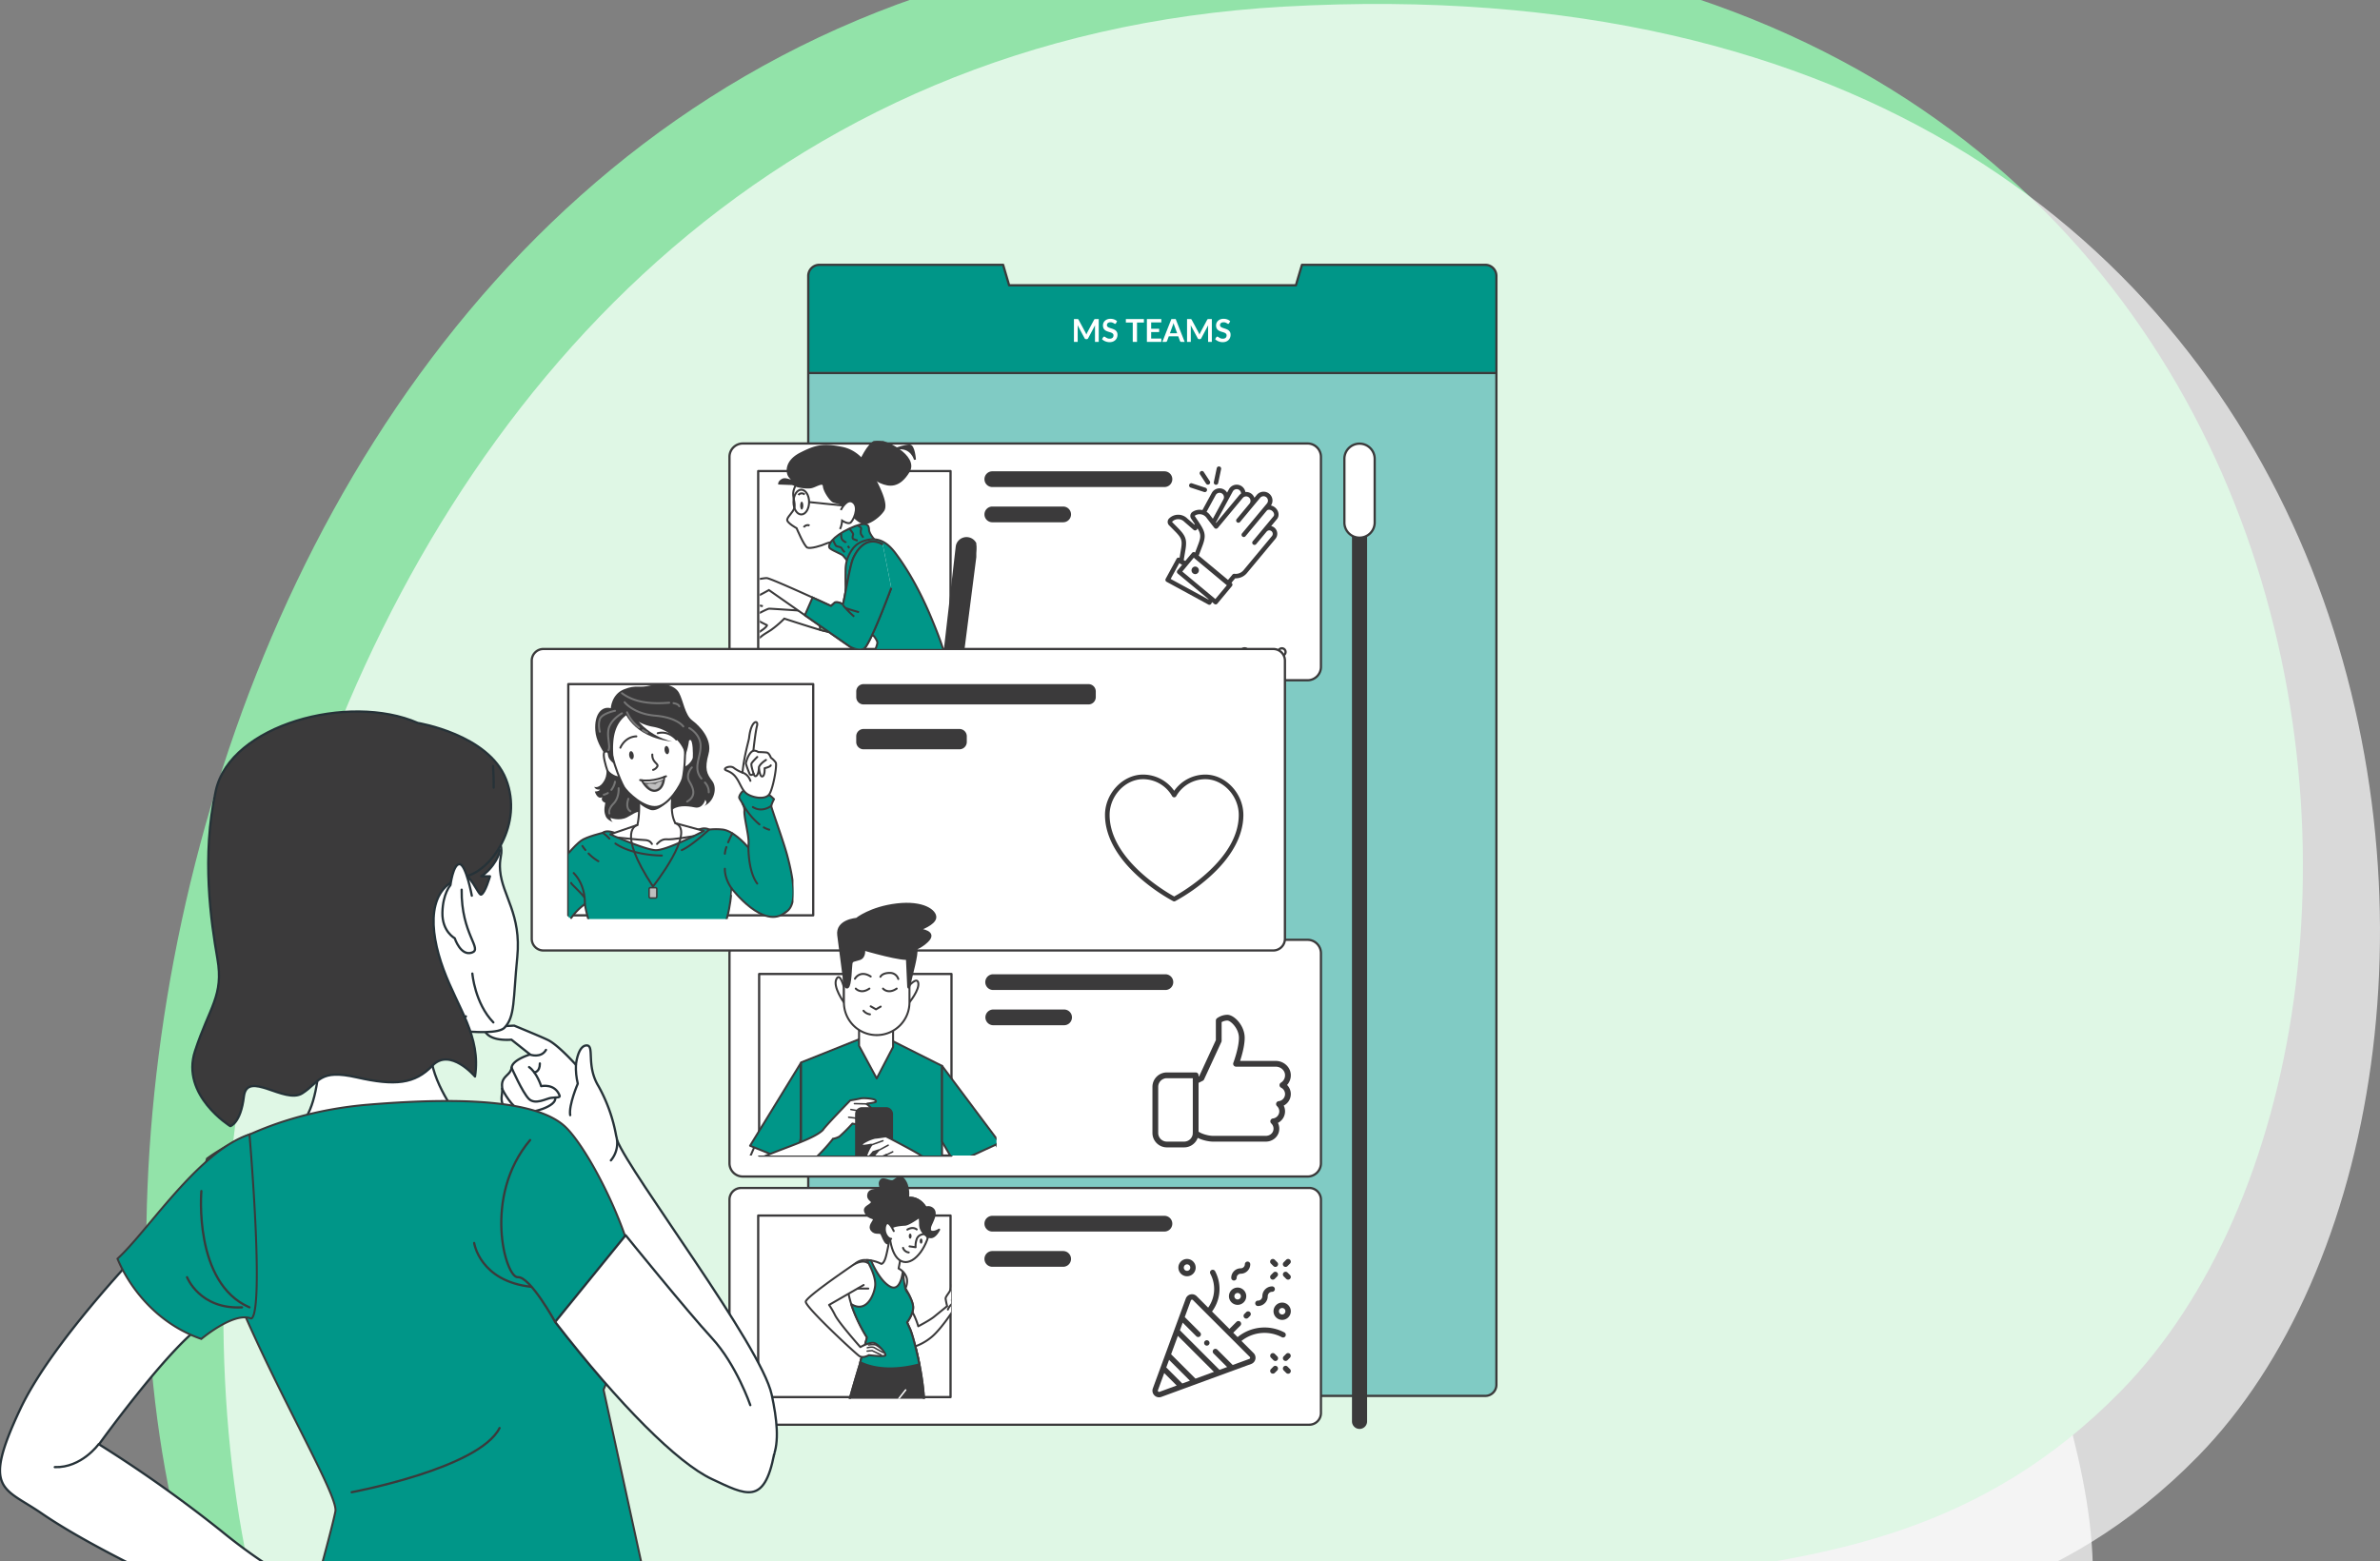 <svg width="1204" height="790" fill="none" xmlns="http://www.w3.org/2000/svg"><rect width="100%" height="100%" fill="#808080" stroke="none"/><path opacity=".7" d="M187.35 301.795s-65.497 169.301 26.547 339.777 281.63 260.535 433.368 337.543c151.739 77.005 309.304 39.505 384.175-86.626 74.87-126.129-27.81-216.163-27.96-396.022-.14-179.858 26.9-227.474-70.474-379.421C835.629-34.901 596.921-68.55 416.403 44.152 235.886 156.856 187.35 301.795 187.35 301.795z" fill="#fff"/><path d="M610.664-29.658C87.976-.383-24.225 693.514 150.819 905.728c135.858 164.712 378.09 137.532 505.937-23.702 105.294-132.737 275.71-34.683 416.194-178.213 183.03-187.006 124.21-766.32-462.286-733.47z" fill="#92E3A9"/><path opacity=".7" d="M649.664 3.342C126.976 32.617 14.775 726.514 189.819 938.728c135.858 164.712 378.09 137.532 505.937-23.702 105.294-132.737 275.71-34.683 416.194-178.213 183.03-187.006 124.21-766.32-462.286-733.47z" fill="#fff"/><path d="M757 139.631v561.023a5.632 5.632 0 01-5.613 5.631H414.514a5.635 5.635 0 01-5.634-5.631V139.631a5.633 5.633 0 015.634-5.631h92.942l3.045 10.347h145.077L658.643 134h92.843a5.634 5.634 0 015.514 5.631z" fill="#009688"/><path opacity=".5" d="M756.999 188.244v512.41a5.632 5.632 0 01-5.614 5.631H414.512a5.633 5.633 0 01-5.633-5.631v-512.41h348.12z" fill="#fff"/><path d="M757 139.631v561.023a5.632 5.632 0 01-5.613 5.631H414.514a5.635 5.635 0 01-5.634-5.631V139.631a5.633 5.633 0 015.634-5.631h92.942l3.045 10.347h145.077L658.643 134h92.843a5.634 5.634 0 015.514 5.631zM408.88 188.721H757" stroke="#3B3A3B" stroke-width="1.145" stroke-linecap="round" stroke-linejoin="round"/><path d="M661.471 224.4H375.797a6.767 6.767 0 00-6.768 6.765v106.259a6.767 6.767 0 006.768 6.765h285.674a6.767 6.767 0 006.768-6.765V231.165a6.767 6.767 0 00-6.768-6.765z" fill="#fff"/><path d="M480.862 238.349h-97.301v91.872h97.301v-91.872z" fill="#fff" stroke="#3B3A3B" stroke-width="1.145" stroke-linecap="round" stroke-linejoin="round"/><path d="M589.072 246.427h-87.07a3.983 3.983 0 01-3.981-3.979 3.98 3.98 0 013.981-3.98h87.07a3.978 3.978 0 013.981 3.98 3.98 3.98 0 01-3.981 3.979zM537.833 264.257h-35.831a3.984 3.984 0 01-3.981-3.98 3.98 3.98 0 013.981-3.98h35.831a3.982 3.982 0 013.982 3.98 3.982 3.982 0 01-3.982 3.98z" fill="#3B3A3B"/><path d="M650.344 329.882a1.852 1.852 0 11-3.562-.708c.14-.338.377-.627.682-.83a1.851 1.851 0 012.88 1.538zM631.472 329.882a1.844 1.844 0 01-1.143 1.71 1.848 1.848 0 01-2.418-2.418c.14-.338.377-.627.682-.83a1.851 1.851 0 012.879 1.538z" fill="#fff" stroke="#3B3A3B" stroke-width="1.145" stroke-linecap="round" stroke-linejoin="round"/><path d="M661.471 224.4H375.797a6.767 6.767 0 00-6.768 6.765v106.259a6.767 6.767 0 006.768 6.765h285.674a6.767 6.767 0 006.768-6.765V231.165a6.767 6.767 0 00-6.768-6.765z" stroke="#3B3A3B" stroke-width="1.145" stroke-linecap="round" stroke-linejoin="round"/><path d="M668.239 482.266v106.299a6.744 6.744 0 01-6.768 6.726H375.797a6.775 6.775 0 01-2.584-.506 6.769 6.769 0 01-2.194-1.456 6.744 6.744 0 01-1.99-4.764V482.266a6.762 6.762 0 016.768-6.745h285.674a6.766 6.766 0 016.768 6.745z" fill="#fff"/><path d="M668.239 482.266v106.299a6.744 6.744 0 01-6.768 6.726H375.797a6.775 6.775 0 01-2.584-.506 6.769 6.769 0 01-2.194-1.456 6.744 6.744 0 01-1.99-4.764V482.266a6.762 6.762 0 016.768-6.745h285.674a6.766 6.766 0 016.768 6.745z" stroke="#3B3A3B" stroke-width="1.145" stroke-linecap="round" stroke-linejoin="round"/><path d="M662.327 601.081H374.941a5.911 5.911 0 00-5.912 5.91v107.97a5.911 5.911 0 005.912 5.91h287.386a5.911 5.911 0 005.912-5.91v-107.97a5.911 5.911 0 00-5.912-5.91z" fill="#fff" stroke="#3B3A3B" stroke-width="1.145" stroke-linecap="round" stroke-linejoin="round"/><path d="M480.862 615.03h-97.301v91.872h97.301V615.03zM481.339 492.812h-97.301v91.872h97.301v-91.872z" fill="#fff" stroke="#3B3A3B" stroke-width="1.145" stroke-linecap="round" stroke-linejoin="round"/><path d="M589.072 623.129h-87.07a3.982 3.982 0 01-3.981-3.98 3.978 3.978 0 013.981-3.98h87.07a3.981 3.981 0 012.815 6.794 3.986 3.986 0 01-2.815 1.166zM589.55 500.911h-87.07a3.98 3.98 0 110-7.959h87.07a3.983 3.983 0 013.981 3.979 3.98 3.98 0 01-3.981 3.98zM537.833 640.958h-35.831a3.982 3.982 0 01-3.981-3.98 3.977 3.977 0 013.981-3.98h35.831a3.982 3.982 0 013.981 3.98 3.977 3.977 0 01-3.981 3.98zM538.311 518.74H502.48a3.983 3.983 0 01-3.981-3.979 3.98 3.98 0 013.981-3.98h35.831c1.056 0 2.069.419 2.816 1.165a3.984 3.984 0 010 5.629 3.985 3.985 0 01-2.816 1.165z" fill="#3B3A3B"/><path d="M644.113 328.37H274.912a5.911 5.911 0 00-5.912 5.91v140.723a5.911 5.911 0 005.912 5.91h369.201a5.911 5.911 0 005.912-5.91V334.28a5.911 5.911 0 00-5.912-5.91z" fill="#fff" stroke="#3B3A3B" stroke-width="1.145" stroke-linecap="round" stroke-linejoin="round"/><path d="M411.389 346.14H287.493v117.004h123.896V346.14z" fill="#fff" stroke="#3B3A3B" stroke-width="1.145" stroke-linecap="round" stroke-linejoin="round"/><path d="M550.633 346.14H436.869a3.702 3.702 0 00-3.703 3.701v2.885a3.702 3.702 0 003.703 3.701h113.764a3.701 3.701 0 003.702-3.701v-2.885a3.701 3.701 0 00-3.702-3.701zM436.869 368.844h48.512a3.708 3.708 0 012.618 1.084 3.7 3.7 0 011.084 2.617v2.865a3.722 3.722 0 01-3.722 3.721h-48.492a3.722 3.722 0 01-3.722-3.721v-2.865a3.703 3.703 0 011.091-2.624 3.711 3.711 0 012.631-1.077zM687.767 723a3.825 3.825 0 01-3.822-3.821V237.97a3.82 3.82 0 017.644 0v481.209a3.817 3.817 0 01-3.822 3.821z" fill="#3B3A3B"/><path d="M687.766 272.037a7.637 7.637 0 01-5.418-2.231 7.637 7.637 0 01-2.246-5.41V232.14a7.66 7.66 0 017.664-7.661 7.666 7.666 0 017.664 7.661v32.335a7.661 7.661 0 01-7.664 7.562z" fill="#fff" stroke="#3B3A3B" stroke-width="1.145" stroke-linecap="round" stroke-linejoin="round"/><g clip-path="url(#clip0)"><path d="M434.837 234.361s4.295-10.288 8.361-11.182c4.066-.895 21.23 7.603 16.494 15.433-4.736 7.83-9.717 7.378-14.235 5.389-4.518-1.988-10.62-9.64-10.62-9.64z" fill="#3B3A3B" stroke="#3B3A3B" stroke-miterlimit="10"/><path d="M453.367 226.978s4.518-1.563 6.777-1.563c2.259 0 2.721 7.157 2.721 7.157s-1.595-6.936-9.498-5.594z" fill="#3B3A3B" stroke="#3B3A3B" stroke-miterlimit="10"/><path d="M404.566 242.19s-2.487 3.352-3.162 6.262c-.675 2.91 1.127 6.036.452 8.498-.675 2.463-3.843 4.694-3.615 6.262.229 1.568 4.741 4.026 4.741 4.026s3.843 9.161 5.444 9.84c1.6.679 6.984-.9 9.439-2.01 2.455-1.111 5.65-.895 5.65-.895l14.697-7.383s-1.584-2.91.223-7.156c1.808-4.246 2.722-11.408-8.355-18.564-11.078-7.157-25.514 1.12-25.514 1.12z" fill="#fff" stroke="#3B3A3B" stroke-miterlimit="10"/><path d="M406.597 266.79a2.42 2.42 0 012.939-.894" stroke="#3B3A3B" stroke-miterlimit="10"/><path d="M404.801 255.83c0 1.115.353 2.015.789 2.015.435 0 .795-.9.795-2.015 0-1.116-.354-2.01-.795-2.01-.441 0-.789.899-.789 2.01z" fill="#3B3A3B"/><path d="M407.05 250.241a2.092 2.092 0 00-2.492-.365 2.077 2.077 0 00-.671.586" stroke="#3B3A3B" stroke-miterlimit="10"/><path d="M405.356 260.302c-2.183 0-3.952-2.803-3.952-6.261 0-3.459 1.769-6.262 3.952-6.262 2.182 0 3.952 2.803 3.952 6.262 0 3.458-1.77 6.261-3.952 6.261zM409.308 254.04l17.62 1.795" stroke="#3B3A3B" stroke-miterlimit="10"/><path d="M430.548 260.081s4.289 4.699 6.777 4.699c2.487 0 7.229-3.136 9.488-6.466 2.259-3.33-2.259-11.856-4.747-16.775-2.488-4.92-7-13.198-16.265-14.987-9.265-1.789-12.879-1.115-20.783 2.91-7.904 4.026-7.006 9.84-5.65 11.629a21.032 21.032 0 003.391 3.357s-4.97-2.694-6.777-1.789c-1.807.906-1.813 2.01-1.813 2.01s5.651.227 6.331.227c.681 0 2.934 1.115 2.934 1.115s4.747 1.121 7.229.448c2.482-.674 5.873-3.153 6.113-.459.239 2.695 3.614 7.383 4.97 7.83 1.355.448 3.391.669 5.198 2.01 1.807 1.342 3.604 4.241 3.604 4.241z" fill="#3B3A3B" stroke="#3B3A3B" stroke-miterlimit="10"/><path d="M425.349 258.066s3.163-6.467 6.326-3.799c3.162 2.667-.224 9.613-1.579 10.287-1.355.674-4.066-1.121-4.066-1.121s-.229 2.91-1.132 4.252" fill="#fff"/><path d="M425.349 258.066s3.163-6.467 6.326-3.799c3.162 2.667-.224 9.613-1.579 10.287-1.355.674-4.066-1.121-4.066-1.121s-.229 2.91-1.132 4.252" stroke="#3B3A3B" stroke-miterlimit="10"/><path d="M443.421 274.173s-3.81-3.805-3.81-6.262c0-2.457-1.356-4.478-9.94-.447s-11.551 8.714-9.744 10.061c1.807 1.347 5.65 2.694 6.532 3.578.882.884 4.066 5.146 4.066 5.146s5.444-12.076 12.896-12.076z" fill="#009688" stroke="#3B3A3B" stroke-miterlimit="10"/><path d="M434.064 266.144s1.916.382 1.529 1.708a4.517 4.517 0 000 2.457l1.149 1.708M429.645 267.464s2.128 2.279 1.937 3.034c-.19.754-.577 1.897.191 2.274.681.302 1.384.556 2.101.76M428.904 276.242c.397.577.762 1.078.762 1.078M425.649 270.121s-.381 1.702.387 2.839c.767 1.138 1.72 1.138 1.91 1.703M421.441 273.149c.352.988.801 1.939 1.339 2.84.577.76 2.678.571 3.065 1.514a6.081 6.081 0 001.53 1.897M385.895 306.711s-3.701-.997-6.053 0" stroke="#3B3A3B" stroke-miterlimit="10"/><path d="M378.236 314.438s-1.997 3.411-2.542 4.489c-.544 1.078-.724 1.617-.179 1.617.544 0 2.542-.895 2.721-1.973a4.384 4.384 0 01.545-1.616s-1.024 3.95-.724 4.128c1.181.716 1.992-.539 1.992-.539l1.453-4.311s.545 2.155.724 2.694c.18.539 1.274-.895 1.274-1.972a24.068 24.068 0 00-.185-2.517l1.089-.9s-1.633-1.616-3.446-1.616c-1.813 0-2.722 2.516-2.722 2.516z" fill="#fff" stroke="#3B3A3B" stroke-miterlimit="10"/><path d="M406.177 309.049l-.708-.048c-3.13-.205-15.551-1.029-16.33-1.029-.909 0-6.167 2.872-6.167 2.872a25.234 25.234 0 00-4.899.183c-1.818.356-3.451 2.511-4.175 3.233-.724.722-3.087 1.617-1.813 1.973 1.274.355 1.813.539 2.537.361.724-.178 3.63-2.156 3.63-2.156l4.72-.717s4.355 2.334 4.899 2.512c.544.177-.73 1.438-1.998 2.338-1.268.9-3.266 2.156-3.086 3.589.179 1.434.729 1.261 2.177 0s2.907-1.972 5.084-3.411a48.925 48.925 0 005.623-4.672l1.089-1.078s12.699 4.134 17.054 5.389a92.315 92.315 0 0012.144 2.517c2.722.361 7.98-.717 9.434-1.795 1.453-1.077 5.264-4.494 5.264-4.494l-6.533-12.933s-7.805 7.189-10.886 7.905c-3.081.717-17.06-.539-17.06-.539z" fill="#fff" stroke="#3B3A3B" stroke-miterlimit="10"/><path d="M423.237 309.588c3.081-.716 10.886-7.905 10.886-7.905l6.533 12.933s-3.811 3.417-5.264 4.494c-1.454 1.078-6.712 2.156-9.434 1.795a93.828 93.828 0 01-11.044-2.21 31.9 31.9 0 01-.207-2.64c-.071-2.037 0-4.344.103-6.397 3.506.2 7.049.27 8.427-.07z" fill="#92E3A9" stroke="#3B3A3B" stroke-miterlimit="10"/><path d="M427.755 288.351a17.752 17.752 0 013.391-10.352 11.083 11.083 0 014.143-3.605c7.544-3.395 12.846-.932 17.625 5.389 9.488 12.529 15.977 27.407 18.508 33.55 5.34 12.804 6.32 17.422 6.32 17.422h-35.698s1.807-4.472 1.807-5.588c0-1.115-1.807-3.357-1.807-3.357s-10.843-3.804-12.874-9.619c-1.475-4.279-1.507-17.271-1.415-23.84z" fill="#009688" stroke="#3B3A3B" stroke-miterlimit="10"/><path d="M450.879 297.431s-11.072 29.973-14.006 30.867c-2.934.895-5.873-.447-7.229-1.342-1.355-.894-40.668-28.404-40.668-28.404s-7.005 4.031-8.361 4.031c-1.355 0-4.066 4.025-4.741 5.389-.675 1.363-1.355 2.01-1.584.668-.228-1.342 1.584-4.246 2.036-5.141.26-.507.485-1.031.675-1.568a7.486 7.486 0 00-2.259.673c-.675.448-2.934 3.352-3.614 4.247-.681.894-2.259 1.789-2.259.447 0-1.342 2.487-3.799 2.939-4.92a3.138 3.138 0 011.355-1.563s-4.294.669-5.443 1.116c-1.149.447-1.813 3.131-3.168 3.357-1.355.226.68-2.694 1.132-4.025.452-1.331 6.102-3.131 6.102-3.131s-3.614-.448-4.746-.448c-1.133 0-3.609 2.204-4.274 2.204-.664 0-.674-.673 1.133-2.015s4.97-2.694 6.325-2.694a24.777 24.777 0 004.066-.448c1.356-.221 11.524-2.236 13.554-2.236 2.031 0 32.536 14.092 32.536 14.092l1.975-1.741a.246.246 0 01.137-.059l.332-.038a4.752 4.752 0 013.195.895c.163.108.326.091.463-.178.451-.895 3.385-18.785 4.969-22.59 1.584-3.804 6.532-12.297 15.133-7.377" fill="#fff"/><path d="M450.879 297.431s-11.072 29.973-14.006 30.867c-2.934.895-5.873-.447-7.229-1.342-1.355-.894-40.668-28.404-40.668-28.404s-7.005 4.031-8.361 4.031c-1.355 0-4.066 4.025-4.741 5.389-.675 1.363-1.355 2.01-1.584.668-.228-1.342 1.584-4.246 2.036-5.141.26-.507.485-1.031.675-1.568a7.495 7.495 0 00-2.259.673c-.675.448-2.934 3.352-3.614 4.247-.681.894-2.259 1.789-2.259.447 0-1.342 2.487-3.799 2.939-4.92a3.138 3.138 0 011.355-1.563s-4.294.669-5.443 1.116c-1.149.447-1.813 3.131-3.168 3.357-1.355.226.68-2.694 1.132-4.025.452-1.331 6.102-3.131 6.102-3.131s-3.614-.448-4.746-.448c-1.133 0-3.609 2.204-4.274 2.204-.664 0-.674-.673 1.133-2.015s4.97-2.694 6.325-2.694a24.777 24.777 0 004.066-.448c1.356-.221 11.524-2.236 13.554-2.236 2.031 0 32.536 14.092 32.536 14.092l1.975-1.741a.246.246 0 01.137-.059l.332-.038a4.752 4.752 0 013.195.895c.163.108.326.091.463-.178.451-.895 3.385-18.785 4.969-22.59 1.584-3.804 6.532-12.297 15.133-7.377" stroke="#3B3A3B" stroke-miterlimit="10"/><path d="M450.879 297.431s-11.072 29.973-14.006 30.867c-2.934.895-5.873-.447-7.229-1.342-.718-.474-11.975-8.347-22.481-15.686l3.908-8.924c5.253 2.382 9.308 4.257 9.308 4.257l1.976-1.741a.246.246 0 01.137-.059l.332-.038a4.752 4.752 0 013.195.895c.163.108.326.091.463-.178.451-.895 3.385-18.785 4.969-22.59 1.584-3.804 6.532-12.297 15.133-7.377" fill="#009688"/><path d="M450.879 297.431s-11.072 29.973-14.006 30.867c-2.934.895-5.873-.447-7.229-1.342-.718-.474-11.975-8.347-22.481-15.686l3.908-8.924c5.253 2.382 9.308 4.257 9.308 4.257l1.976-1.741a.246.246 0 01.137-.059l.332-.038a4.752 4.752 0 013.195.895c.163.108.326.091.463-.178.451-.895 3.385-18.785 4.969-22.59 1.584-3.804 6.532-12.297 15.133-7.377M426.449 306.209a47.212 47.212 0 005.672 5.772M427.744 307.654s3.724 1.282 6.805 2.085" stroke="#3B3A3B" stroke-miterlimit="10"/><path d="M477.742 330.756l6.233-54.104a4.934 4.934 0 011.911-3.361 5.036 5.036 0 013.766-.988 5.016 5.016 0 013.275 1.901 4.92 4.92 0 01.988 3.628l-6.794 53.01-9.379-.086z" fill="#3B3A3B" stroke="#3B3A3B" stroke-miterlimit="10"/></g><g clip-path="url(#clip1)"><path d="M300.856 472.454c-3.135-3.876-5.006-15.005-5.006-15.005a31.45 31.45 0 00-6.909 7.043 54.831 54.831 0 01-10.253-2.554 41.67 41.67 0 01-9.688-4.795c6.67-9.8 17.959-26.496 24.911-31.745 2.687-2.027 11.013-4.005 11.013-4.005 1.884-1.703 5.995 0 5.995 0 22.241 5.647 42.581-1.666 42.581-1.666s2.883-1.329 5.246 0c2.3-.254 4.621-.254 6.921 0 5.092.698 10.657 6.504 12.952 9.144l19.542 22.594s.656 8.893-.724 10.069c-11.044 9.451-27.328-12.023-27.328-12.023-.105.043-.356 18.699-9.075 28.456 0 0-6.178 2.817-30.205.612-23.843-2.186-29.973-6.125-29.973-6.125z" fill="#009688"/><path d="M300.856 472.454c-3.135-3.877-5.006-15.005-5.006-15.005a31.45 31.45 0 00-6.909 7.043" stroke="#3B3A3B" stroke-linecap="round" stroke-linejoin="round"/><path d="M269 457.143c6.67-9.8 17.959-26.496 24.911-31.745 2.687-2.027 11.013-4.005 11.013-4.005 1.884-1.703 5.995 0 5.995 0 22.241 5.647 42.581-1.666 42.581-1.666s2.883-1.329 5.246 0c2.3-.254 4.621-.254 6.921 0 5.092.698 10.657 6.504 12.952 9.144l19.542 22.594s.656 8.893-.724 10.069c-11.044 9.451-27.328-12.023-27.328-12.023-.105.043-.356 18.699-9.075 28.456" stroke="#3B3A3B" stroke-linecap="round" stroke-linejoin="round"/><path d="M310.109 416.003l.294.123a1.042 1.042 0 01-.294-.123z" fill="#3B3A3B"/><path d="M303.488 399.479c-2.331.343-2.902-1.366-2.902-1.366s2.902 1.366 5.473-3.889c1.461-2.995.737-8.495-.153-12.672-1.798-2.959-4.406-7.05-4.749-11.901-.614-8.329 3.307-12.549 7.829-11.312 0 0 .331-7.037 6.694-9.561 6.362-2.523 7.363-.453 13.498-1.984 6.136-1.531 12.136-.196 14.333 3.767 2.196 3.962 2.945 11.159 6.694 13.946 3.749 2.786 10.308 9.493 8.234 16.996-2.074 7.502-.896 10.069 1.841 13.615 2.736 3.546 1.067 10.528-4.154 12.721 0 0 2.215-1.182.65-3.161 0 0-1.227 4.704-5.319 3.847-4.093-.858-9.29-1.146-11.94 1.751-2.651 2.897-12.339 3.675-14.523 1.47-2.185-2.205-3.878-.159-7.835 1.838-3.958 1.996-8.351.245-8.351.245s.368 1.709 1.313 2.217c-.804-.337-3.031-1.397-3.681-2.989-.651-1.592-1.019-3.13-.24-6.847-2.742-1.072-1.478-2.885-1.478-2.885-2.59 1.451-3.817-2.836-3.817-2.836 2.412-.037 2.583-1.01 2.583-1.01z" fill="#3B3A3B"/><path d="M308.691 422.158s17.321 7.693 22.886 8.005c5.565.313 24.493-9.738 24.493-9.738l-14.431-3.932c-1.963-3.736-2.012-8.134-1.54-13.284.148-1.599.338-3.106.546-4.459.491-3.265 1.037-5.543 1.037-5.543l-20.394.845a35.851 35.851 0 011.049 3.944c.564 2.766.886 5.576.963 8.397.233 7.044-.859 11.025-.859 11.025l-13.75 4.74z" fill="#fff" stroke="#3B3A3B" stroke-linecap="round" stroke-linejoin="round"/><path d="M350.855 423.071s-10.921 1.911-13.633 1.598c-2.712-.312-4.841 2.352-4.841 2.352" fill="#fff"/><path d="M350.855 423.071s-10.921 1.911-13.633 1.598c-2.712-.312-4.841 2.352-4.841 2.352" stroke="#3B3A3B" stroke-linecap="round" stroke-linejoin="round"/><path d="M312.477 423.763s11.13 1.225 13.823 1.286c2.694.062 3.492 1.972 3.492 1.972" fill="#fff"/><path d="M312.477 423.763s11.13 1.225 13.823 1.286c2.694.062 3.492 1.972 3.492 1.972" stroke="#3B3A3B" stroke-linecap="round" stroke-linejoin="round"/><path d="M322.337 397.996c.564 2.766.886 5.576.963 8.397a17.694 17.694 0 005.713 3.369c3.429 1.133 7.976-3.062 11.087-6.553a73.47 73.47 0 01.546-4.459l-18.309-.754z" fill="#3B3A3B"/><path d="M346.419 376.07s1.682-2.579 3.179-2.058c1.497.521 1.497 7.491 1.38 9.328-.116 1.837-3.779 5.874-5.313 4.765" fill="#fff"/><path d="M346.419 376.07s1.682-2.579 3.179-2.058c1.497.521 1.497 7.491 1.38 9.328-.116 1.837-3.779 5.874-5.313 4.765" stroke="#3B3A3B" stroke-linecap="round" stroke-linejoin="round"/><path d="M309.495 381.503s-2.35-1.985-3.638-1.054c-1.289.931.736 7.619 1.374 9.328.638 1.709 5.32 4.539 6.467 3.032" fill="#fff"/><path d="M309.495 381.503s-2.35-1.985-3.638-1.054c-1.289.931.736 7.619 1.374 9.328.638 1.709 5.32 4.539 6.467 3.032" stroke="#3B3A3B" stroke-linecap="round" stroke-linejoin="round"/><path d="M332.307 408.249c6.179-.912 12.314-11.373 13.057-14.319.822-3.277 2.632-19.44-.896-28.296-3.97-9.953-12.271-14.155-20.364-12.966-8.093 1.188-14.83 7.6-15.756 18.276-.822 9.493 5.583 24.45 7.32 27.353 1.558 2.609 10.117 10.908 16.639 9.952z" fill="#fff" stroke="#3B3A3B" stroke-linecap="round" stroke-linejoin="round"/><path d="M318.3 382.317c.165 1.145.816 1.997 1.448 1.899.632-.098 1-1.09.834-2.236-.166-1.145-.816-1.99-1.448-1.898-.632.092-1.006 1.09-.834 2.235zM338.474 379.353c.165 1.139-.209 2.144-.841 2.235-.632.092-1.276-.759-1.442-1.904-.165-1.146.203-2.144.835-2.236.632-.092 1.276.76 1.448 1.905z" fill="#3B3A3B"/><path d="M324.656 394.818s3.203 6.272 7.289 5.243 4.055-6.738 4.055-6.903l-.576.221a24.524 24.524 0 01-4.995 1.286 27.473 27.473 0 01-4.982.196 20.338 20.338 0 01-.791-.043z" fill="#757575"/><path d="M329.988 381.766c-.16 3.938 3.227 4.606 2.577 5.971a3.752 3.752 0 01-2.172 1.801" fill="#fff"/><path d="M329.988 381.766c-.16 3.938 3.227 4.606 2.577 5.971a3.752 3.752 0 01-2.172 1.801M336 393.14s.037 5.885-4.055 6.914c-4.093 1.029-7.289-5.248-7.289-5.248M342.124 374.153s-3.681-4.643-9.393-3.173M313.845 378.318s2.191-5.512 8.075-5.739" stroke="#3B3A3B" stroke-linecap="round" stroke-linejoin="round"/><path d="M318.042 361.187s3.884 5.083 12.314 6.553c10.56 1.838 16.389 10.951 16.241 14.755a32.363 32.363 0 001.81-16.776c-2.098-13.989-15.173-17.988-24.677-17.014-9.504.974-14.112 10.485-14.112 10.485s-7.136 5.549-6.136 12.544c.994 6.694 2.62 6.884 3.486 8.397 1.19 2.094-.375 2.97 3.797 6.418 0 0-1.65-9.346.399-16.316 2.05-6.97 6.878-9.046 6.878-9.046z" fill="#3B3A3B"/><path d="M315.429 358.841s3.724 14.197 24.892 16.414c0 0-14.259-2.572-20.861-15.575l-4.031-.839z" fill="#3B3A3B"/><path d="M331.492 396.98s-2.909-1.035-4.032 0c0 0 1.915 3.062 4.375 2.315 2.46-.747 2.982-3.675 2.982-3.675s-1.331-.643-3.325 1.36z" fill="#BFBFBF"/><path d="M325.043 394.867l.828.937a17.215 17.215 0 009.553-1.525l.289-1.017a26.889 26.889 0 01-5.283 1.403 32.759 32.759 0 01-5.387.202z" fill="#fff"/><path d="M336.916 392.772s-6.651 3.093-13.082 1.923" stroke="#3B3A3B" stroke-linecap="round" stroke-linejoin="round"/><path d="M315.993 355.313s4.509 5.899 15.498 6.799c10.989.9 14.173 5.445 14.173 5.445M340.738 355.779c1.018.196 2.454.557 2.908 1.592M314.636 350.732c6.627 4.943 15.186 5.512 23.88 4.814M356.617 395.945a6.861 6.861 0 011.926 4.93M348.695 368.377c3.068 1.746 5.553 4.955 5.719 8.575.276 6.125-4.111 11.637.441 16.972M349.99 388.295s-3.399 3.589-1.19 7.239c2.209 3.651 3.35 7.35-1.178 10.045M325.172 369.461c.723.453 1.473.862 2.245 1.225M317.232 360.421a19.443 19.443 0 006.019 7.687M314.637 360.93s-4.596 2.492-6.363 6.627c-1.767 4.134.724 9.952-.429 11.961M307.489 401.255a6.767 6.767 0 01-2.056.857M311.127 395.534a9.62 9.62 0 01-1.841 4.104M312.944 398.823s.429 4.667-2.553 7.754c-2.982 3.087-2.11 5.01-2.11 5.01M317.883 404.164s-1.779 4.728 1.043 6.302M311.127 359.631s-6.712 1.354-7.694 4.288c-.982 2.933 0 6.308 0 6.308" stroke="#757575" stroke-linecap="round" stroke-linejoin="round"/><path d="M397.437 461.534c5.694-3.154 4.589-14.497.822-28.664-1.841-6.957-8.234-24.498-8.105-25.111a16.698 16.698 0 011.411-3.393s-1.841-1.874-2.614-2.211c-3.319-1.415-9.872-3.197-12.885-1.954-.938.386-2.3 2.573-2.11 3.467.19.894 2.877 3.834 2.62 6.651-.258 2.818 2.19 12.115 2.123 15.82 0 .76-.043 1.715-.086 2.756 0 .662 0 12.25 4.466 18.166" fill="#009688"/><path d="M397.437 461.534c5.694-3.154 4.589-14.497.822-28.664-1.841-6.957-8.234-24.498-8.105-25.111a16.698 16.698 0 011.411-3.393s-1.841-1.874-2.614-2.211c-3.319-1.415-9.872-3.197-12.885-1.954-.938.386-2.3 2.573-2.11 3.467.19.894 2.877 3.834 2.62 6.651-.258 2.818 2.19 12.115 2.123 15.82 0 .76-.043 1.715-.086 2.756 0 .662 0 12.25 4.466 18.166" stroke="#3B3A3B" stroke-linecap="round" stroke-linejoin="round"/><path d="M378.926 373.54c-.123 1.127-2.559 9.187-3.314 17.376a16.475 16.475 0 01-4.295-2.327c-1.527-1.335-4.724-.27-4.595.612.129.882 3.068.735 5.553 4.067 2.485 3.332 2.994 7.025 6.295 8.801 3.301 1.776 8.43 2.407 10.43.037s4.222-14.944 3.442-16.255a9.735 9.735 0 00-2.454-2.45s-.84-2.45-2.117-2.64c-1.276-.189-4.295-.251-4.295-.251a3.524 3.524 0 00-2.454-.673s.994-9.433 1.841-12.599c.847-3.166-3.037-3.148-4.037 6.302z" fill="#fff" stroke="#3B3A3B" stroke-linecap="round" stroke-linejoin="round"/><path d="M381.079 379.837c-2.607 1.176-3.761 6.124-3.761 6.48a45.445 45.445 0 001.878 5.169c.65 1.408 2.055 0 2.055 0s.43 1.837 1.417 1.035c1.258-1.035 1.258-4.385 1.258-4.385s.154 2.786.884 4.146c.73 1.36 2.202.453 1.988-3.571 0 0 3.006-.735 3.11-1.47M383.927 388.136c.736-1.887 3.564-3.62 3.564-3.62" stroke="#3B3A3B" stroke-linecap="round" stroke-linejoin="round"/><path d="M381.251 391.486s-1.479-4.287-1.08-5.169c.399-.882 2.914-3.314 2.914-3.314M375.612 390.935s2.774.612 4.007 4.14M390.154 407.735s-4.479 3.675-9.295.612M386.386 418.643c.863.503 1.787.892 2.749 1.157M375.612 406.577a35.979 35.979 0 008.59 10.565M358.745 419.727s-8.743 8.195-13.86 10.412M367.464 428.596a14.21 14.21 0 00-.773 3.374M370.501 421.65a53.03 53.03 0 00-2.141 4.551M334.817 432.87s-14.308.196-23.493-6.063M304.924 421.393a18.542 18.542 0 013.35 2.915M297.739 431.86a22.873 22.873 0 004.976 3.895M294.622 428.05c.466.701.97 1.376 1.51 2.021M370.109 449.487s-3.491-4.514-3.417-9.928M295.85 457.449s.748-9.083-5.633-15.722M288.94 446.731c-.306.306 5.449 5.316 6.817 7.558" stroke="#3B3A3B" stroke-linecap="round" stroke-linejoin="round"/><path d="M329.086 449.131h2.485a.73.73 0 01.73.729v3.785a.73.73 0 01-.73.729h-2.485a.73.73 0 01-.73-.729v-3.785a.73.73 0 01.73-.729z" fill="#BFBFBF"/><path d="M329.086 454.766h2.454a1.12 1.12 0 001.117-1.121v-3.785a1.12 1.12 0 00-1.117-1.12h-2.454a1.128 1.128 0 00-.792.328 1.128 1.128 0 00-.324.792v3.785a1.107 1.107 0 00.324.793 1.128 1.128 0 00.792.328zm2.454-5.249a.347.347 0 01.338.343v3.785a.337.337 0 01-.338.337h-2.454a.323.323 0 01-.13-.024.323.323 0 01-.183-.183.32.32 0 01-.024-.13v-3.785a.323.323 0 01.024-.13.331.331 0 01.313-.213h2.454z" fill="#3B3A3B"/><path d="M322.442 417.442s-11.118 2.285 7.884 31.108c0 0 22.137-27.99 11.314-32.057" stroke="#3B3A3B" stroke-linecap="round" stroke-linejoin="round"/><path d="M329.933 448.262c0 .423.19.766.423.766.233 0 .424-.343.424-.766s-.191-.766-.424-.766c-.233 0-.423.343-.423.766z" fill="#3B3A3B"/></g><g clip-path="url(#clip2)"><path d="M383.423 576.175l-7.703 17.771a3.909 3.909 0 00.568 4.58c.378.401.836.718 1.345.931l4.71 2.054c4.383.587 8.586-3.26 9.665-4.663l9.55-11.624-18.135-9.049z" fill="#fff" stroke="#3B3A3B" stroke-linecap="round" stroke-linejoin="round"/><path d="M438.254 524.362l-33.017 13.206v96.339h71.333v-94.595l-31.153-15.651-7.163.701z" fill="#009688" stroke="#3B3A3B" stroke-linecap="round" stroke-linejoin="round"/><path d="M434.576 518.003v11.136l8.929 16.532 8.291-15.896V518.33l-17.22-.327zM426.922 499.564s-1.93-7.973-3.827-4.125 3.827 11.755 3.827 11.755v-7.63zM459.449 499.254s4.465-5.413 5.102-1.907c.638 3.505-4.464 9.782-4.464 9.782l-.638-7.875z" fill="#fff" stroke="#3B3A3B" stroke-linecap="round" stroke-linejoin="round"/><path d="M443.504 523.726a16.607 16.607 0 01-11.725-4.842 16.505 16.505 0 01-4.857-11.69V474.13h33.164v33.064c0 4.385-1.747 8.59-4.857 11.69a16.608 16.608 0 01-11.725 4.842z" fill="#fff" stroke="#3B3A3B" stroke-linecap="round" stroke-linejoin="round"/><path d="M432.923 500.2s2.518 3.016 6.884 0h-6.884z" fill="#fff"/><path d="M432.923 500.2s2.518 3.016 6.884 0" stroke="#3B3A3B" stroke-linecap="round" stroke-linejoin="round"/><path d="M446.71 500.2s2.518 3.016 6.901 0h-6.901z" fill="#fff"/><path d="M446.71 500.2s2.518 3.016 6.901 0M432.498 495.211s2.518-4.614 7.98-1.125M445.385 494.233s.834-1.957 4.628-1.957a4.324 4.324 0 012.745.763 4.306 4.306 0 011.67 2.302M440.478 509.167l2.666 1.532 2.371-1.386M436.833 511.401a5.226 5.226 0 003.271 1.826" stroke="#3B3A3B" stroke-linecap="round" stroke-linejoin="round"/><path d="M458.81 485.266l.638 13.988s.311 1.908.949-1.907c.637-3.815 3.843-14.315 3.189-17.494-.655-3.179-5.103-3.261-7.016-2.217-1.913 1.043 2.24 7.63 2.24 7.63z" fill="#3B3A3B" stroke="#3B3A3B" stroke-linecap="round" stroke-linejoin="round"/><path d="M426.922 495.439s-1.914-14.673-2.878-22.254c-.965-7.582 9.256-8.266 9.256-8.266s7.015-5.739 20.408-7.321c13.394-1.581 19.771 3.261 19.444 6.685-.327 3.424-7.964 6.032-7.964 6.032s9.24.962 3.827 6.049c-5.413 5.087-10.532 4.76-10.532 4.76s4.792 2.234 1.914 3.816c-2.878 1.581-23.271-4.451-23.271-4.451s.638 3.815-2.24 4.777c-2.878.962-3.827.635-4.138 2.217-.31 1.581-.327 11.135-1.913 12.081-1.586.946-1.913-4.125-1.913-4.125z" fill="#3B3A3B" stroke="#3B3A3B" stroke-linecap="round" stroke-linejoin="round"/><path d="M405.058 537.976l-25.609 41.737 23.025 9.391 2.584-13.222v-37.906z" fill="#009688" stroke="#3B3A3B" stroke-linecap="round" stroke-linejoin="round"/><path d="M502.932 577.561l6.917 12.407a3.909 3.909 0 01.279 3.182 3.921 3.921 0 01-2.192 2.329l-9.812 4.092a3.926 3.926 0 01-4.661-1.288l-8.651-11.673 18.12-9.049z" fill="#fff" stroke="#3B3A3B" stroke-linecap="round" stroke-linejoin="round"/><path d="M476.57 539.313l29.142 38.949-22.666 10.435-6.476-11.054v-38.33z" fill="#009688" stroke="#3B3A3B" stroke-linecap="round" stroke-linejoin="round"/><path d="M375.098 594.093c.9-2.837 2.045-4.891 12.102-9.211 10.057-4.321 24.922-8.772 29.174-13.239.719-1.451 13.753-14.869 13.753-14.869s4.628-.783 5.478-1.06a20.807 20.807 0 016.427.538c1.194.424 1.308 1.093.818 1.386a30.176 30.176 0 01-3.99.734l-.409.212a26.034 26.034 0 014.53 4.744c.147.456.506.505-.409.815-.916.31-3.827-1.761-3.827-1.761h-2.682l3.402 2.071s3.27 3.147 2.142 3.848c-1.128.701-1.472.668-1.635 0-.164-.669-2.404-2.087-2.404-2.087l-4.579-.489a43.039 43.039 0 014.186 2.82 19.181 19.181 0 011.783 2.283s-.409 1.32-1.881.456c-1.472-.864-3.876-2.413-3.876-2.413l-1.978-.358a80.188 80.188 0 01-6.542 6.521 10.183 10.183 0 01-3.368 1.174v.13a97.497 97.497 0 01-18.316 17.625c-10.401 7.369-17.989 10.434-21.472 9.782-3.483-.652-7.342-6.815-6.427-9.652z" fill="#fff" stroke="#3B3A3B" stroke-linecap="round" stroke-linejoin="round"/><path d="M436.097 562.35l-5.659-.979M432.99 565.757l-3.663-.473M438.499 558.551l-6.263-.147" stroke="#3B3A3B" stroke-width=".75" stroke-linecap="round" stroke-linejoin="round"/><path d="M436.112 560.181h12.134c.937 0 1.836.371 2.498 1.032a3.517 3.517 0 011.035 2.49v28.157a3.11 3.11 0 01-.915 2.202 3.133 3.133 0 01-2.209.912h-12.952a3.132 3.132 0 01-2.208-.912 3.11 3.11 0 01-.915-2.202v-28.173a3.516 3.516 0 011.04-2.48 3.538 3.538 0 012.492-1.026z" fill="#3B3A3B"/><path d="M512.221 592.87c-1.766-2.396-3.484-3.913-14.407-4.891-10.924-.978-26.427-.407-31.889-3.26-1.145-1.142-17.776-9.783-17.776-9.783s-4.661.734-5.544.734a20.684 20.684 0 00-5.92 2.56c-.997.766-.883 1.434-.327 1.548a28.478 28.478 0 004.007-.554h.458a25.69 25.69 0 00-2.78 5.886c0 .489-.311.652.654.652.965 0 3.058-2.886 3.058-2.886l2.567-.815-2.567 3.049s-2.093 4.011-.818 4.337c1.276.326 1.635.146 1.635-.489.4-.988.952-1.906 1.636-2.723l4.186-1.924a40.19 40.19 0 00-3.058 4.011c-.393.88-.716 1.791-.965 2.722 0 0 .802 1.125 1.93-.163s2.894-3.521 2.894-3.521l1.767-.962a77.544 77.544 0 008.356 4.157 9.843 9.843 0 003.565 0v.114a98.298 98.298 0 0022.993 10.891c12.216 3.685 20.425 4.174 23.467 2.413 3.041-1.761 4.66-8.69 2.878-11.103z" fill="#fff" stroke="#3B3A3B" stroke-linecap="round" stroke-linejoin="round"/><path d="M444.272 582.142l5.053-2.706M448.296 584.392l3.319-1.614M440.774 579.306l5.887-2.12" stroke="#3B3A3B" stroke-width=".75" stroke-linecap="round" stroke-linejoin="round"/></g><g clip-path="url(#clip3)"><path d="M459.135 607.564s1.31-5.475-1.089-9.656c-2.4-4.182-4.375-1.314-6.119-.445-1.745.869-5.021-1.931-6.332-.212-1.31 1.719.222 3.061-.433 4.152-.656 1.091-5.242-.222-5.898 2.897-.655 3.119 2.833 3.061 1.523 4.587-1.311 1.526-4.366 1.931-2.833 4.828 1.532 2.897 4.143 2.192 4.143 3.284 0 1.091-2.833 3.283-1.089 5.465 1.745 2.183 4.154.657 4.819 1.758s1.522 4.152 2.833 4.828c1.31.676 4.587-.222 7.642-5.688 3.054-5.465 2.833-15.798 2.833-15.798z" fill="#3B3A3B" stroke="#3B3A3B" stroke-linecap="round" stroke-linejoin="round"/><path d="M488.882 650.372c-.703 1.516-6.591 5.562-6.591 5.562a4.512 4.512 0 01.414-1.931c.424-.647.723-1.275.964-1.661a4.038 4.038 0 00-.964-2.897c-.8-.889-1.436 1.342-1.783 2.829-.346 1.487-2.669 3.747-2.563 4.828a37.91 37.91 0 00.781 3.776l-6.601 5.36c-2.072 1.728-8.008 4.828-8.008 4.828a36.44 36.44 0 00-2.631-6.605 139.52 139.52 0 00-7.642-13.008c-2.322 3.245-.491 7.726.819 13.239 1.311 5.514 6.804 16.909 6.804 16.909a27.303 27.303 0 008.827-4.654c4.895-3.689 11.4-13.771 11.4-13.771s1.927-.859 4.307-1.68c2.38-.821 2.034-1.516 2.419-3.863.385-2.346 2.38-5.542 2.265-6.759-.116-1.217-1.513-2.018-2.217-.502z" fill="#fff" stroke="#3B3A3B" stroke-linecap="round" stroke-linejoin="round"/><path d="M450.616 623.314s-1.291 8.083-2.38 12.235c-1.089 4.152-2.429 3.93-2.429 3.93a17.749 17.749 0 00-8.942-1.931c-4.587.434-9.829 5.466-7.642 16.851 2.188 11.385 9.386 22.316 9.386 22.316l-3.71 13.78s-3.585 11.588-6.418 22.336c-2.833 10.747-6.794 26.893-8.548 30.176-1.753 3.284-8.306 7.726-13.548 17.749-5.243 10.024-12.528 28.864-12.528 28.864l1.927 2.192s22.926-25.609 28.823-31.732c5.898-6.122 15.505-22.104 18.117-31.509a57.577 57.577 0 017.16-15.914s3.324 19.419 1.58 24.885c-1.744 5.465-4.818 14.881-4.587 21.66.231 6.778 4.616 32.571 4.616 32.571l3.932.213s3.931-18.599 7.198-35.884c3.267-17.285 5.03-24.721 5.03-42.489 0-17.768-5.897-38.289-7.208-41.137-1.31-2.849-1.532-3.496-1.532-3.496s3.055-3.94 3.055-7.445c0-3.505-3.922-9.657-3.922-9.657s1.744-3.495.212-6.344a8.277 8.277 0 00-3.672-3.718l1.494-7.658-5.464-10.844z" fill="#fff" stroke="#3B3A3B" stroke-linecap="round" stroke-linejoin="round"/><path d="M436.884 683.117l-1.985 7.368s-3.585 11.588-6.418 22.336-6.794 26.894-8.548 30.177c-1.753 3.283-8.306 7.725-13.548 17.749-5.243 10.023-12.528 28.863-12.528 28.863l1.927 2.192s22.926-25.609 28.823-31.731c5.898-6.123 15.505-22.104 18.117-31.51a57.59 57.59 0 017.16-15.914s3.324 19.42 1.58 24.885c-1.744 5.466-4.818 14.881-4.587 21.66.231 6.779 4.616 32.581 4.616 32.581l3.932.213s3.931-18.599 7.198-35.884c3.267-17.286 5.03-24.721 5.03-42.489 0-11.656-2.553-24.538-4.673-32.833-13.781 3.071-21.644 3.119-26.096 2.337z" fill="#3B3A3B" stroke="#3B3A3B" stroke-linecap="round" stroke-linejoin="round"/><path d="M450.779 712.647l7.382-9.376" stroke="#fff" stroke-width=".75" stroke-linecap="round" stroke-linejoin="round"/><path d="M458.045 606.251s-6.746.434-7.864 9.656c-1.117 9.223.656 21.004 6.746 22.529 6.09 1.526 12.884-8.749 13.539-17.497.656-8.749-4.779-16.446-12.421-14.688z" fill="#fff" stroke="#3B3A3B" stroke-linecap="round" stroke-linejoin="round"/><path d="M466.67 627.959c0 .724-.318 1.313-.704 1.313-.385 0-.703-.589-.703-1.313s.308-1.304.703-1.304c.396 0 .704.58.704 1.304zM461.139 625.448c0 .715-.309 1.304-.694 1.304-.385 0-.703-.589-.703-1.304 0-.714.308-1.313.703-1.313.395 0 .694.579.694 1.313z" fill="#3B3A3B"/><path d="M469.552 613.619c-1.851-5.176-6.139-8.604-11.506-7.368 0 0-6.746.435-7.864 9.657a44.408 44.408 0 00-.279 6.643l.058.135s-.887-2.578 7.844-3.012c2.881-.174 10.108-6.499 11.747-6.055z" fill="#3B3A3B" stroke="#3B3A3B" stroke-linecap="round" stroke-linejoin="round"/><path d="M464.849 613.493s3.855-4.635 7.035-1.815-2.612 9.058-1.407 10.873c1.204 1.816 4.616-.405 4.616-.405s-1.802 3.862-4.212 3.862c-2.409 0-5.425-3.215-5.425-6.441a32.1 32.1 0 00-.607-6.035" fill="#3B3A3B"/><path d="M464.849 613.493s3.855-4.635 7.035-1.815-2.612 9.058-1.407 10.873c1.204 1.816 4.616-.405 4.616-.405s-1.802 3.862-4.212 3.862c-2.409 0-5.425-3.215-5.425-6.441a32.1 32.1 0 00-.607-6.035v0" stroke="#3B3A3B" stroke-linecap="round" stroke-linejoin="round"/><path d="M452.148 622.879s-2.843-6.344-4.153-3.07c-1.311 3.273.877 7.01 2.842 7.01" fill="#fff"/><path d="M452.148 622.879s-2.843-6.344-4.153-3.07c-1.311 3.273.877 7.01 2.842 7.01" stroke="#3B3A3B" stroke-linecap="round" stroke-linejoin="round"/><path d="M459.491 654.563a7.936 7.936 0 01-1.484-2.588 39.608 39.608 0 01-1.031-8.063l-.289-.3c-.492 3.506-2.034 9.86-6.544 7.272-4.509-2.588-8.104-9.753-9.453-13.017a7.29 7.29 0 00-2.178-.29c1.552 2.675 4.703 8.768 4.202 13.085-.559 4.828-4.606 13.982-12.142 9.125a77.287 77.287 0 007.998 16.918l-3.382 12.554c10.889 5.243 24.091 2.636 29.873 1.043-1.764-9.068-3.922-16.185-4.655-17.778-1.31-2.839-1.532-3.496-1.532-3.496s3.055-3.939 3.055-7.445c.038-2.008-1.282-4.925-2.438-7.02z" fill="#009688" stroke="#3B3A3B" stroke-linecap="round" stroke-linejoin="round"/><path d="M439.042 639.064s-2.621-2.404-8.297 1.535c-5.675 3.94-22.491 15.538-23.127 17.942-.636 2.405 25.113 26.257 27.078 27.57 1.966 1.313 4.819-.435 4.819-.435s7.921.966 8.364.087c.443-.878-3.035-5.012-5.223-6.103-2.187-1.091-7.42 1.932-7.42 1.932s-10.6-11.926-12.759-16.088a40.145 40.145 0 00-3.054-5.253l17.471-10.063" fill="#fff"/><path d="M439.042 639.064s-2.621-2.404-8.297 1.535c-5.675 3.94-22.491 15.538-23.127 17.942-.636 2.405 25.113 26.257 27.078 27.57 1.966 1.313 4.819-.435 4.819-.435s7.921.966 8.364.087c.443-.878-3.035-5.012-5.223-6.103-2.187-1.091-7.42 1.932-7.42 1.932s-10.6-11.926-12.759-16.088a40.145 40.145 0 00-3.054-5.253l17.471-10.063" stroke="#3B3A3B" stroke-linecap="round" stroke-linejoin="round"/><path d="M438.695 683.62l2.486-.242 4.577 2.173M438.772 681.93s2.409-.725 3.614 0c1.204.724 4.336 2.414 4.336 2.414M439.408 680.529s2.573-.415 3.604 0a14.951 14.951 0 012.891 2.057" stroke="#3B3A3B" stroke-width=".75" stroke-linecap="round" stroke-linejoin="round"/><path d="M434.022 651.975h5.242" stroke="#3B3A3B" stroke-linecap="round" stroke-linejoin="round"/><path d="M486.473 644.781l-5.3 12.495a1.49 1.49 0 00.106 1.381l.887 1.429a1.491 1.491 0 002.621-.145l5.926-12.457a1.506 1.506 0 00-.308-1.728l-1.513-1.458a1.483 1.483 0 00-1.337-.398 1.484 1.484 0 00-1.082.881z" fill="#3B3A3B"/><path d="M479.525 662.597a6.823 6.823 0 012.486-3.129 17.04 17.04 0 014.095-1.352s1.456-5.089 2.13-4.306c.675.782.405 4.702.405 4.702" fill="#fff"/><path d="M479.525 662.597a6.823 6.823 0 012.486-3.129 17.04 17.04 0 014.095-1.352s1.456-5.089 2.13-4.306c.675.782.405 4.702.405 4.702M465.831 624.792a3.66 3.66 0 00-2.197 2.53 9.676 9.676 0 00-.443 3.737l-3.065-.435M456.831 631.397a3.481 3.481 0 002.891 2.308M459.028 622.155s2.525-1.757 4.713-.106M465.831 624.792s3.18-1.314 3.18 1.1" stroke="#3B3A3B" stroke-linecap="round" stroke-linejoin="round"/></g><path d="M555.832 161.432V173h-1.896v-7.472c0-.299.016-.621.048-.968l-3.496 6.568c-.165.315-.419.472-.76.472h-.304c-.341 0-.595-.157-.76-.472l-3.536-6.592c.016.176.029.349.04.52.011.171.016.328.016.472V173h-1.896v-11.568h1.624c.096 0 .179.003.248.008a.623.623 0 01.184.04.367.367 0 01.152.104.817.817 0 01.136.192l3.464 6.424c.091.171.173.347.248.528.08.181.157.368.232.56.075-.197.152-.387.232-.568.08-.187.165-.365.256-.536l3.416-6.408a.817.817 0 01.136-.192.454.454 0 01.152-.104.727.727 0 01.192-.04c.069-.005.152-.008.248-.008h1.624zm8.741 2.104a.757.757 0 01-.208.248.452.452 0 01-.264.072.726.726 0 01-.368-.12 7.117 7.117 0 00-.464-.28 3.631 3.631 0 00-.64-.272 2.567 2.567 0 00-.856-.128c-.299 0-.56.037-.784.112a1.637 1.637 0 00-.568.296 1.219 1.219 0 00-.336.464 1.476 1.476 0 00-.112.584c0 .272.075.499.224.68.155.181.357.336.608.464s.536.243.856.344c.32.101.648.211.984.328.336.112.664.245.984.4.32.149.605.341.856.576.251.229.451.512.6.848.155.336.232.744.232 1.224 0 .523-.091 1.013-.272 1.472a3.358 3.358 0 01-.784 1.192c-.341.336-.76.603-1.256.8-.496.192-1.064.288-1.704.288a5.28 5.28 0 01-1.088-.112 5.626 5.626 0 01-1.032-.304 5.535 5.535 0 01-.92-.48 4.486 4.486 0 01-.768-.624l.632-1.032a.628.628 0 01.208-.184.507.507 0 01.272-.08c.133 0 .277.056.432.168.155.107.339.227.552.36.213.133.461.256.744.368.288.107.632.16 1.032.16.613 0 1.088-.144 1.424-.432.336-.293.504-.712.504-1.256 0-.304-.077-.552-.232-.744a1.75 1.75 0 00-.6-.48 4.388 4.388 0 00-.856-.336 28.61 28.61 0 01-.976-.296 8.513 8.513 0 01-.976-.384 3.16 3.16 0 01-.856-.584 2.718 2.718 0 01-.608-.896c-.149-.363-.224-.808-.224-1.336 0-.421.083-.832.248-1.232.171-.4.416-.755.736-1.064a3.6 3.6 0 011.184-.744c.469-.187 1.008-.28 1.616-.28.683 0 1.312.107 1.888.32a4.254 4.254 0 011.472.896l-.536 1.016zm14.108-.336h-3.488v9.8h-2.152v-9.8h-3.488v-1.768h9.128v1.768zm3.673-.056v3.208h4.048v1.656h-4.048v3.272h5.136V173h-7.296v-11.568h7.296v1.712h-5.136zm13.155 5.488l-1.408-3.848a8.756 8.756 0 01-.216-.608 22.001 22.001 0 01-.224-.76c-.069.272-.141.528-.216.768-.074.235-.146.44-.216.616l-1.4 3.832h3.68zm3.8 4.368h-1.664a.725.725 0 01-.456-.136.907.907 0 01-.264-.352l-.864-2.36h-4.792l-.864 2.36a.756.756 0 01-.248.336.691.691 0 01-.456.152h-1.68l4.552-11.568h2.192L599.309 173zm13.742-11.568V173h-1.896v-7.472c0-.299.016-.621.048-.968l-3.496 6.568c-.166.315-.419.472-.76.472h-.304c-.342 0-.595-.157-.76-.472l-3.536-6.592c.016.176.029.349.04.52.01.171.016.328.016.472V173h-1.896v-11.568h1.624c.096 0 .178.003.248.008a.63.63 0 01.184.04.373.373 0 01.152.104.817.817 0 01.136.192l3.464 6.424c.09.171.173.347.248.528.08.181.157.368.232.56a10.813 10.813 0 01.488-1.104l3.416-6.408a.79.79 0 01.136-.192.444.444 0 01.152-.104.71.71 0 01.192-.04c.069-.005.152-.008.248-.008h1.624zm8.741 2.104a.769.769 0 01-.208.248.456.456 0 01-.264.072.726.726 0 01-.368-.12 7.117 7.117 0 00-.464-.28 3.664 3.664 0 00-.64-.272 2.572 2.572 0 00-.856-.128c-.299 0-.56.037-.784.112a1.628 1.628 0 00-.568.296c-.15.128-.262.283-.336.464a1.476 1.476 0 00-.112.584c0 .272.074.499.224.68.154.181.357.336.608.464.25.128.536.243.856.344.32.101.648.211.984.328.336.112.664.245.984.4.32.149.605.341.856.576.25.229.45.512.6.848.154.336.232.744.232 1.224 0 .523-.091 1.013-.272 1.472a3.371 3.371 0 01-.784 1.192c-.342.336-.76.603-1.256.8-.496.192-1.064.288-1.704.288a5.28 5.28 0 01-1.088-.112 5.496 5.496 0 01-1.952-.784 4.486 4.486 0 01-.768-.624l.632-1.032a.618.618 0 01.208-.184.507.507 0 01.272-.08c.133 0 .277.056.432.168.154.107.338.227.552.36.213.133.461.256.744.368.288.107.632.16 1.032.16.613 0 1.088-.144 1.424-.432.336-.293.504-.712.504-1.256 0-.304-.078-.552-.232-.744a1.769 1.769 0 00-.6-.48 4.388 4.388 0 00-.856-.336c-.32-.091-.646-.189-.976-.296a8.513 8.513 0 01-.976-.384 3.144 3.144 0 01-.856-.584 2.703 2.703 0 01-.608-.896c-.15-.363-.224-.808-.224-1.336 0-.421.082-.832.248-1.232.17-.4.416-.755.736-1.064a3.59 3.59 0 011.184-.744c.469-.187 1.008-.28 1.616-.28.682 0 1.312.107 1.888.32a4.263 4.263 0 011.472.896l-.536 1.016z" fill="#fff"/><path d="M609.75 391.917a19.283 19.283 0 00-15.75 8.199 19.283 19.283 0 00-15.75-8.199c-10.255 0-19.25 9.541-19.25 20.416 0 10.599 5.985 21.516 17.309 31.57a93.04 93.04 0 0017.156 12.05c.336.173.734.173 1.07 0a93.12 93.12 0 0017.151-12.05C623.015 433.849 629 422.932 629 412.333c0-10.875-8.995-20.416-19.25-20.416zM594 453.59c-4.285-2.365-32.667-18.885-32.667-41.257 0-9.633 7.904-18.083 16.917-18.083a16.952 16.952 0 0114.734 8.623 1.212 1.212 0 002.032 0c3-5.318 8.628-8.612 14.734-8.623 9.013 0 16.917 8.45 16.917 18.083 0 22.372-28.382 38.892-32.667 41.257zM653 553.562a6.477 6.477 0 00-1.899-4.59 7.243 7.243 0 001.867-5.568c-.341-3.707-3.681-6.612-7.607-6.612h-18.016c.892-2.71 2.322-7.677 2.322-11.667 0-6.326-5.376-11.667-8.75-11.667-3.028 0-5.195 1.707-5.285 1.777a1.456 1.456 0 00-.549 1.14v9.89l-8.403 18.197-.347.178v-.557c0-.805-.653-1.458-1.458-1.458h-14.583a7.299 7.299 0 00-7.292 7.292v23.333a7.299 7.299 0 007.292 7.292h8.75c3.152 0 5.847-2.013 6.862-4.822 2.427 1.249 5.694 1.905 7.721 1.905h26.772c3.176 0 5.956-2.141 6.609-5.092a6.58 6.58 0 00-.525-4.384 6.535 6.535 0 003.602-5.837 6.487 6.487 0 00-.682-2.913 6.538 6.538 0 003.599-5.837zm-6.151 3.6a1.464 1.464 0 00-1.219.988 1.462 1.462 0 00.385 1.523 3.598 3.598 0 011.152 2.639c0 1.841-1.391 3.387-3.232 3.6a1.465 1.465 0 00-1.219.988 1.462 1.462 0 00.385 1.523c.96.904 1.345 2.173 1.056 3.48-.359 1.627-1.94 2.805-3.76 2.805h-26.772c-2.368 0-6.341-1.111-7.717-2.49a1.471 1.471 0 00-1.59-.315 1.458 1.458 0 00-.901 1.347 4.38 4.38 0 01-4.375 4.375h-8.75a4.38 4.38 0 01-4.375-4.375v-23.333a4.38 4.38 0 014.375-4.375h13.125V547c0 .505.262.974.694 1.243.426.256.962.282 1.417.061l2.917-1.459a1.46 1.46 0 00.671-.691l8.75-18.958c.087-.193.134-.403.134-.613v-9.418c.607-.335 1.66-.79 2.917-.79 1.598 0 5.833 3.972 5.833 8.75 0 5.133-2.794 12.533-2.82 12.606-.169.446-.111.951.16 1.347.274.394.723.63 1.202.63h20.069c2.433 0 4.498 1.742 4.702 3.964a4.357 4.357 0 01-2.077 4.127c-.446.274-.711.77-.691 1.298.02.528.324 1 .79 1.243a3.609 3.609 0 011.998 3.222c0 1.841-1.391 3.387-3.234 3.6z" fill="#3B3A3B"/><path d="M604.875 545.542c-.805 0-1.458.653-1.458 1.458v26.25a1.458 1.458 0 002.916 0V547c0-.805-.653-1.458-1.458-1.458z" fill="#3B3A3B"/><g clip-path="url(#clip4)" fill="#3B3A3B"><path d="M650.3 676.022c.354-.666.1-1.494-.566-1.849a21.444 21.444 0 00-23.645 2.361l-2.209-2.209 3.608-3.607a1.368 1.368 0 00-1.934-1.934l-3.607 3.607-8.802-8.802a19.1 19.1 0 003.659-9.197 19.008 19.008 0 00-2.107-11.198 1.367 1.367 0 00-2.415 1.283c2.945 5.542 2.484 12.121-1.094 17.155l-5.801-5.8a3.34 3.34 0 00-3.095-.904 3.342 3.342 0 00-2.428 2.122l-16.655 45.435a3.326 3.326 0 00.778 3.528 3.328 3.328 0 003.527.777l45.436-16.655a3.339 3.339 0 002.122-2.427 3.34 3.34 0 00-.904-3.095l-6.133-6.134a18.703 18.703 0 0120.416-1.891 1.367 1.367 0 001.849-.566zm-45.524 21.529l-12.327-12.327 3.416-9.317 18.228 18.228-9.317 3.416zM598.095 700L590 691.905l1.412-3.851 10.534 10.534-3.851 1.412zm-11.522 4.223a.592.592 0 01-.652-.144.593.593 0 01-.144-.652l3.186-8.692 6.302 6.302-8.692 3.186zm45.829-17.104a.606.606 0 01-.393.449l-8.405 3.081-7.776-7.776a1.369 1.369 0 00-1.934-.001 1.369 1.369 0 000 1.934l6.88 6.88-3.851 1.412-20.021-20.021 1.412-3.851 6.88 6.879a1.364 1.364 0 001.933 0 1.366 1.366 0 000-1.933l-7.776-7.776 3.081-8.405a.606.606 0 01.449-.393.695.695 0 01.142-.015c.125 0 .285.037.431.183l28.78 28.78c.21.209.195.449.168.573zM624.234 647.911c.755 0 1.367-.612 1.367-1.368 0-1.145.932-2.076 2.077-2.076a4.817 4.817 0 004.811-4.811 1.368 1.368 0 00-2.735 0 2.079 2.079 0 01-2.076 2.077 4.816 4.816 0 00-4.811 4.81c0 .756.612 1.368 1.367 1.368zM636.364 660.816a4.974 4.974 0 004.968-4.969 2.237 2.237 0 012.235-2.234 1.367 1.367 0 100-2.734 4.974 4.974 0 00-4.969 4.968 2.236 2.236 0 01-2.234 2.234 1.367 1.367 0 100 2.735zM644.25 663.453a4.38 4.38 0 004.375 4.375 4.38 4.38 0 004.375-4.375 4.38 4.38 0 00-4.375-4.375 4.38 4.38 0 00-4.375 4.375zm4.375-1.641c.905 0 1.641.736 1.641 1.641s-.736 1.641-1.641 1.641c-.904 0-1.64-.736-1.64-1.641s.736-1.641 1.64-1.641z"/><path d="M626.081 660.222a4.38 4.38 0 004.375-4.375 4.38 4.38 0 00-4.375-4.375 4.38 4.38 0 00-4.375 4.375 4.38 4.38 0 004.375 4.375zm0-6.015c.904 0 1.64.736 1.64 1.64 0 .905-.736 1.641-1.64 1.641a1.643 1.643 0 01-1.641-1.641c0-.904.736-1.64 1.641-1.64zM600.5 645.75a4.38 4.38 0 004.375-4.375A4.38 4.38 0 00600.5 637a4.38 4.38 0 00-4.375 4.375 4.38 4.38 0 004.375 4.375zm0-6.016c.905 0 1.641.736 1.641 1.641s-.736 1.641-1.641 1.641c-.904 0-1.64-.736-1.64-1.641s.736-1.641 1.64-1.641zM644.866 684.996a1.368 1.368 0 00-1.934 1.933l1.289 1.289a1.364 1.364 0 001.933 0 1.366 1.366 0 000-1.933l-1.288-1.289zM651.311 691.441a1.368 1.368 0 00-1.934 1.934l1.289 1.289c.267.267.617.4.967.4s.699-.133.966-.4c.534-.534.534-1.4 0-1.934l-1.288-1.289zM650.666 684.996l-1.289 1.289a1.368 1.368 0 001.934 1.934l1.288-1.289a1.368 1.368 0 00-1.933-1.934zM644.221 691.441l-1.289 1.289a1.368 1.368 0 001.933 1.934l1.289-1.289a1.368 1.368 0 00-1.933-1.934zM650.344 641.024c.35 0 .7-.134.967-.401l1.289-1.289a1.366 1.366 0 10-1.934-1.933l-1.289 1.289a1.366 1.366 0 00.967 2.334zM643.899 647.468c.35 0 .699-.133.966-.4l1.289-1.289a1.368 1.368 0 00-1.933-1.934l-1.289 1.289a1.368 1.368 0 00.967 2.334zM651.311 643.845a1.368 1.368 0 00-1.934 1.934l1.289 1.289c.267.267.617.4.967.4s.699-.133.966-.4c.534-.534.534-1.4 0-1.934l-1.288-1.289zM644.221 640.623a1.364 1.364 0 001.933 0 1.366 1.366 0 000-1.933l-1.289-1.289a1.366 1.366 0 10-1.933 1.933l1.289 1.289zM610.51 678.122c-.359 0-.712.146-.966.401a1.374 1.374 0 00-.401.966c0 .36.146.713.401.967.254.254.607.4.966.4.36 0 .712-.146.967-.4.254-.254.4-.607.4-.967 0-.359-.146-.712-.4-.966a1.376 1.376 0 00-.967-.401zM630.458 663.881l-.991.991a1.368 1.368 0 001.933 1.934l.991-.991a1.368 1.368 0 00-1.933-1.934z"/></g><g clip-path="url(#clip5)" fill="#3B3A3B"><path d="M643.074 266.177l2.92-3.51c1.376-1.655.948-4.292-.955-5.875a4.945 4.945 0 00-2.092-1.023c.577-.855.86-1.864.764-2.905a4.46 4.46 0 00-1.6-3.041 4.498 4.498 0 00-6.326.58l-1.209 1.454a4.44 4.44 0 00-1.321-1.904 4.473 4.473 0 00-3.233-1.018 4.51 4.51 0 00-2.262-3.151 4.465 4.465 0 00-3.418-.363 4.458 4.458 0 00-2.674 2.16l-.904 1.66a4.44 4.44 0 00-1.667-1.612 4.498 4.498 0 00-6.092 1.797l-4.715 8.658a6.527 6.527 0 00-5.038.924c-.543.359-.913.91-1.042 1.549a2.42 2.42 0 00.357 1.832l1.854 2.799-.164.301-3.582-3.111a6.55 6.55 0 00-9.253-.047 2.423 2.423 0 00-.723 1.722 2.423 2.423 0 00.706 1.728l2.64 2.667c3.526 3.561 4.158 4.64 3.484 8.988l-.811 4.824a1.12 1.12 0 00-1.505.46l-5.513 10.124a1.128 1.128 0 00.451 1.532l21.092 11.487a1.134 1.134 0 00.86.091 1.13 1.13 0 00.672-.543l.407-.748 1.074.893a1.126 1.126 0 001.589-.145l7.373-8.863a1.128 1.128 0 00-.145-1.59l-.101-.083 1.878-2.259a7.403 7.403 0 005.966-2.664l14.411-17.324a4.016 4.016 0 00-.519-5.649 3.956 3.956 0 00-1.634-.802zm-19.422-17.517a2.233 2.233 0 013.028-.893 2.236 2.236 0 011.153 1.964 4.414 4.414 0 00-.904.802l-11.697 14.061-.152-.195 8.572-15.739zm-8.664 1.847a2.236 2.236 0 013.03-.895 2.236 2.236 0 01.893 3.031l-.086.159-5.257 9.651-1.246-1.605a6.52 6.52 0 00-1.934-1.895l4.6-8.446zM595.65 266.86l-2.64-2.668c-.061-.06-.06-.196.001-.255.813-.806 1.854-1.258 3.036-1.241 1.145.006 2.219.457 3.086 1.328l4.703 4.09a1.129 1.129 0 001.732-.312l.243-.445c1.674 2.801 1.76 4.199.504 7.653l-1.731 4.575a1.124 1.124 0 00-1.564.159l-3.402 4.088-.802-.436.943-5.6c.796-5.137-.161-6.948-4.109-10.936zm15.683 36.48l-19.11-10.408 4.4-8.078c.097.139.216.264.371.349l1.021.556-2.369 2.848a1.132 1.132 0 00.146 1.59l15.621 12.995-.08.148zm3.499-.241l-16.728-13.916 5.883-7.071c.069.155.161.3.297.414l16.249 13.516c.035.029.078.042.115.066l-5.816 6.991zm28.66-31.915l-14.411 17.323a5.153 5.153 0 01-4.59 1.818 1.12 1.12 0 00-1.003.398l-2.251 2.707-14.816-12.324 2.011-5.311c1.777-4.885 1.19-6.847-1.911-11.526l-2.072-3.128c-.047-.071-.021-.204.051-.252a4.252 4.252 0 013.219-.627c1.122.228 2.088.878 2.769 1.902l2.361 3.041.006.008 1.455 1.875c.21.27.531.43.873.436.325-.024.668-.144.887-.407l12.595-15.14a2.22 2.22 0 011.512-.796c.6-.056 1.175.126 1.633.507a2.238 2.238 0 01.291 3.143l-.003.002v.002l-6.45 7.754a1.13 1.13 0 101.735 1.444l6.451-7.755.004-.007 3.682-4.425a2.234 2.234 0 013.434 2.856l-1.764 2.121c-.032.036-.072.061-.104.099-.019.023-.023.051-.04.074l-10.686 12.847a1.129 1.129 0 101.735 1.444l10.811-12.997c.602-.596 1.797-.504 2.688.237.93.775 1.234 2.009.663 2.696l-7.978 9.591-.074.088-.002.001-2.458 2.956a1.128 1.128 0 101.735 1.445l2.454-2.95.002-.001 2.859-3.412a1.755 1.755 0 012.697 2.243z"/><path d="M604.457 286.67a1.923 1.923 0 00.351 3.828 1.923 1.923 0 00-.351-3.828zM602.274 246.687l6.868 2.253a1.13 1.13 0 001.425-.721 1.13 1.13 0 00-.721-1.424l-6.869-2.254a1.13 1.13 0 00-.703 2.146zM610.148 244.742a1.13 1.13 0 001.89-1.235l-3.089-4.725a1.13 1.13 0 00-1.89 1.236l3.089 4.724zM614.932 245.266a1.132 1.132 0 001.337-.874l1.471-7.032a1.129 1.129 0 10-2.21-.463l-1.472 7.032a1.129 1.129 0 00.874 1.337z"/></g><path d="M92.185 610.782s-62.453 60.809-81.94 102.162c-19.485 41.354-8.5 39.57 10.626 52.653 38.25 26.295 120.082 60.129 120.082 60.129s1.615 26.677 15.406 35.598c13.791 8.92 52.742-41.948 47.068-50.571-5.673-8.624-44.624-5.884-44.624-5.884s-19.507-7.795-47.09-30.415a666.129 666.129 0 00-61.624-43.668s34-47.301 52.019-60.214c18.02-12.914 46.962-31.435 46.962-31.435" fill="#fff"/><path d="M92.185 610.782s-62.453 60.809-81.94 102.162c-19.485 41.354-8.5 39.57 10.626 52.653 38.25 26.295 120.082 60.129 120.082 60.129s1.615 26.677 15.406 35.598c13.791 8.92 52.742-41.948 47.068-50.572-5.673-8.623-44.624-5.883-44.624-5.883s-19.507-7.795-47.09-30.415a666.129 666.129 0 00-61.624-43.668s34-47.301 52.019-60.214c18.02-12.914 46.962-31.435 46.962-31.435" stroke="#263238" stroke-width="1.145" stroke-linecap="round" stroke-linejoin="round"/><path d="M357.807 961.723c-37.017 12.404-72.483 21.452-103.295 23.831-2.274.17-4.547.319-6.778.425-.404-7.392-1.063-21.24-1.807-25.488a19.601 19.601 0 00-5.95-10.981l-12.983 6.903L223.381 986c-56.63-.85-92.564-16.992-92.564-16.992l5.122-30.882a92.532 92.532 0 01-3.422-28.567c1.573-57.644 45.496-123.89 45.496-123.89s100.915-71.174 134.341-13.466c33.426 57.708 45.453 189.52 45.453 189.52z" fill="#BFBFBF"/><path d="M357.806 961.723s-12.048-131.685-45.453-189.499c-33.405-57.814-134.341 13.466-134.341 13.466s-60.328 90.926-42.181 152.479l-5.121 30.839" stroke="#263238" stroke-width="1.145" stroke-linecap="round" stroke-linejoin="round"/><path d="M312.12 576.842c6.864 17.437 72.865 103.925 78.263 128.796 5.397 24.872 4.866 46.493-25.5 38.932s-43.073-99.953-76.626-149.208" fill="#fff"/><path d="M312.12 576.842c6.864 17.437 72.865 103.925 78.263 128.796 5.397 24.872 4.866 46.493-25.5 38.932s-43.073-99.953-76.626-149.208" stroke="#263238" stroke-width="1.145" stroke-linecap="round" stroke-linejoin="round"/><path d="M309.038 587.122a13.486 13.486 0 002.656-12.468 80.321 80.321 0 00-8.882-24.999c-6.524-10.62-1.785-20.9-6.163-20.687-4.377.212-5.291 9.812-5.291 9.812s-8.5-9.536-13.77-12.361c-2.401-1.296-17.467-7.476-17.467-7.476l-15.406.743s-.128 7.285 14.025 6.372l9.435 7.476s-8.904 2.634-9.372 6.627c-.467 3.993-5.312 4.248-4.802 9.664.51 5.416-1.997 6.138 2.465 13.041 5.334 8.283 10.774 5.565 10.774 5.565s4.526 23.363 9.435 27.951c2.507 2.315 7.692 2.676 13.366 1.487" fill="#fff"/><path d="M309.038 587.122a13.486 13.486 0 002.656-12.468 80.321 80.321 0 00-8.882-24.999c-6.524-10.62-1.785-20.9-6.163-20.687-4.377.212-5.291 9.812-5.291 9.812s-8.5-9.536-13.77-12.361c-2.401-1.296-17.467-7.476-17.467-7.476l-15.406.743s-.128 7.285 14.025 6.372l9.435 7.476s-8.904 2.634-9.372 6.627c-.467 3.993-5.312 4.248-4.802 9.664.51 5.416-1.997 6.138 2.465 13.041 5.334 8.283 10.774 5.565 10.774 5.565s4.526 23.363 9.435 27.951c2.507 2.315 7.692 2.676 13.366 1.487" stroke="#263238" stroke-width="1.145" stroke-linecap="round" stroke-linejoin="round"/><path d="M258.804 540.246s5.461 12.446 8.691 15.717c3.23 3.271 9.01-.191 11.22-.467 2.847-.34 4.824 0 4.377-1.168-2.422-6.372-9.328-4.758-9.328-4.758s-2.125-6.86-6.12-9.664M291.359 538.78c-.136 3.2.179 6.403.935 9.516 0 0-4.675 10.832-3.846 15.95" stroke="#263238" stroke-width="1.145" stroke-linecap="round" stroke-linejoin="round"/><path d="M254.002 550.823c2.125 4.609 6.672 10.832 10.625 11.788 3.952.956 17.297-2.782 16.235-7.285M270.301 542.561s2.805 0 2.805-4.482M268.176 533.619s5.525 1.954 8.032-2.4" stroke="#263238" stroke-width="1.145" stroke-linecap="round" stroke-linejoin="round"/><path d="M129.691 407.86c13.048-44.731 93.032-43.69 111.413-7.838 18.381 35.853 10.816 27.845 11.9 40.504 1.083 12.659 10.816 21.941 8.67 43.775-2.147 21.834-1.084 30.139-6.503 35.725-5.419 5.586-45.113-.659-53.379-5.65 0 0-94.732-28.588-72.101-106.516z" fill="#fff" stroke="#263238" stroke-width="1.145" stroke-linecap="round" stroke-linejoin="round"/><path d="M157.252 490.375c5.971 12.553 7.926 64.972-4.399 77.419 0 0 32.555 14.06 79.071-2.698 0 0-14.068-17.841-14.068-33.261 0-15.42 17.85-17.565 17.85-17.565" fill="#fff"/><path d="M157.252 490.375c5.971 12.553 7.926 64.972-4.399 77.419 0 0 32.555 14.06 79.071-2.698 0 0-14.068-17.841-14.068-33.261 0-15.42 17.85-17.565 17.85-17.565" stroke="#263238" stroke-width="1.145" stroke-linecap="round" stroke-linejoin="round"/><path d="M252.324 429.312c1.912 1.189-2.805 10.343-8.904 14.06h4.441s-2.422 8.496-4.441 9.261c-2.019.764-7.714-20.56-21.505-9.261 0 0 4.866-30.075 30.409-14.06z" fill="#3B3A3B" stroke="#263238" stroke-width="1.145" stroke-linecap="round" stroke-linejoin="round"/><path d="M211.353 365.784s35.699 5.777 44.624 28.483c8.925 22.705-7.31 46.174-20.272 49.105-20.294 4.588-18.657 27.166-11.369 47.003 7.289 19.838 19.125 33.984 15.959 54.31 0 0-12.601-14.868-21.526-5.522-8.925 9.345-18.976 10.343-38.25 5.968-19.273-4.375-18.763 2.442-27.624 8.071-8.862 5.628-27.88-12.043-29.516 1.614-1.636 13.657-6.885 14.974-6.885 14.974s-25.16-15.569-17.85-37.955c7.31-22.386 14.599-27.909 11.347-46.727-3.251-18.818-8.16-51.761-.807-85.086 7.352-33.324 67.34-49.509 102.169-34.238z" fill="#3B3A3B" stroke="#263238" stroke-width="1.145" stroke-linecap="round" stroke-linejoin="round"/><path d="M238.681 453.185s-2.975-15.951-6.226-15.951-4.59 10.62-4.59 10.62-3.846 4.248-4.058 13.869c-.213 9.622 6.226 12.978 6.226 12.978s2.975 9.196 8.648 7.306c5.674-1.89-5.418-9.197-5.142-31.859" fill="#fff"/><path d="M238.681 453.185s-2.975-15.951-6.226-15.951-4.59 10.62-4.59 10.62-3.846 4.248-4.058 13.869c-.213 9.622 6.226 12.978 6.226 12.978s2.975 9.196 8.648 7.306c5.674-1.89-5.418-9.197-5.142-31.859" stroke="#263238" stroke-width="1.145" stroke-linecap="round" stroke-linejoin="round"/><path d="M238.957 492.584s1.211 14.995 10.625 24.723l-10.625-24.723z" fill="#fff"/><path d="M238.957 492.584s1.211 14.995 10.625 24.723" stroke="#263238" stroke-width="1.145" stroke-linecap="round" stroke-linejoin="round"/><path d="M321.734 650.505v.001c.037 3.376-.951 8.338-2.479 13.923-1.524 5.572-3.572 11.717-5.627 17.438a448.142 448.142 0 01-5.661 14.868 409.509 409.509 0 01-2.392 5.848l-.079.188-.058.139-.036.083-.008.021-.003.006v.001l.46.196-.46-.196-.063.147.034.155 24.55 112.362a811.407 811.407 0 00-11.55-.716c-7.733-.423-18.716-.928-31.719-1.254-26.003-.654-60.092-.596-92.419 2.253-16.431 1.436-26.822 3.756-33.116 5.726-3.148.985-5.273 1.883-6.617 2.539-.313.153-.583.292-.815.417l.26-.919c.384-1.364.937-3.327 1.607-5.72a3660.839 3660.839 0 005.043-18.173c3.775-13.753 7.861-29.034 9.076-35.055.178-.879-.025-2.172-.471-3.753-.453-1.607-1.184-3.599-2.146-5.921-1.922-4.646-4.785-10.664-8.243-17.666-2.343-4.743-4.96-9.94-7.746-15.475-5.446-10.815-11.541-22.919-17.506-35.445-9.017-18.934-17.722-38.801-23.418-56.58-2.848-8.89-4.94-17.245-5.944-24.693-.995-7.379-.918-13.834.524-19.024l.205-.155a47.09 47.09 0 011.006-.733 84.245 84.245 0 014.005-2.662c3.544-2.224 8.822-5.24 15.746-8.393 13.848-6.306 34.277-13.165 60.582-15.358 26.357-2.197 48.224-2.486 65.111-.612 16.913 1.878 28.726 5.916 35.091 12.277 6.425 6.422 15.198 20.935 22.399 36.626 7.204 15.694 12.772 32.433 12.877 43.289z" fill="#009688" stroke="#3B3A3B"/><path d="M391.615 735.798c-5.015 26.061-14.216 20.666-31.514 12.553-17.297-8.114-46.579-37.297-79.261-79.478L316.5 625s31.149 38.478 43.601 51.986c12.453 13.508 19.465 33.983 19.465 33.983" fill="#fff"/><path d="M391.615 735.798c-5.015 26.061-14.216 20.666-31.514 12.553-17.297-8.114-46.579-37.297-79.261-79.478L316.5 625s31.149 38.478 43.601 51.986c12.453 13.508 19.465 33.983 19.465 33.983" stroke="#263238" stroke-width="1.145" stroke-linecap="round" stroke-linejoin="round"/><path d="M126.208 573.984l.039.467a1360.333 1360.333 0 011.096 14.08c.661 9.084 1.453 21.161 1.982 33.135.528 11.977.791 23.838.396 32.495-.198 4.335-.56 7.835-1.126 10.139-.285 1.161-.609 1.96-.948 2.411-.166.221-.313.327-.43.372a.509.509 0 01-.385-.015c-2.268-.872-5.001-.587-7.755.257-2.767.847-5.63 2.282-8.207 3.807-2.581 1.526-4.893 3.153-6.558 4.398a75.073 75.073 0 00-2.476 1.932c-15.872-5.524-26.489-15.712-33.15-24.549a77.069 77.069 0 01-7.2-11.527 58.27 58.27 0 01-1.653-3.545 36.27 36.27 0 01-.4-.982c3.825-3.471 8.27-8.57 13.17-14.381 1.162-1.376 2.35-2.794 3.561-4.24 4.026-4.806 8.321-9.933 12.821-14.96 11.549-12.9 24.352-25.027 37.223-29.294z" fill="#009688" stroke="#3B3A3B"/><path d="M249.434 387.555c.17 3.653.403 7.306.297 10.959M49.92 730.701s-8.734 12.106-22.206 11.618" stroke="#263238" stroke-width="1.145" stroke-linecap="round" stroke-linejoin="round"/><path d="M280.84 668.873s-12.622-23.045-18.869-22.642c-6.248.404-17.935-40.822 6.205-69.389M101.874 602.648s-4.122 46.493 24.31 58.833M94.628 646.231s6.375 16.376 27.795 15.25M239.871 628.921s2.826 19.392 29.07 22.195M177.906 755.02s64.429-11.979 74.82-32.475" stroke="#3B3A3B" stroke-width="1.145" stroke-linecap="round" stroke-linejoin="round"/><defs><clipPath id="clip0"><path fill="#fff" transform="translate(384.423 223.114)" d="M0 0h109.482v105.239H0z"/></clipPath><clipPath id="clip1"><path fill="#fff" transform="translate(287.671 346.176)" d="M0 0h113.725v118.818H0z"/></clipPath><clipPath id="clip2"><path fill="#fff" transform="translate(358.962 435.29)" d="M0 0h145.127v149.372H0z"/></clipPath><clipPath id="clip3"><path fill="#fff" transform="translate(381.876 595.695)" d="M0 0h99.297v112.029H0z"/></clipPath><clipPath id="clip4"><path fill="#fff" transform="translate(583 637)" d="M0 0h70v70H0z"/></clipPath><clipPath id="clip5"><path fill="#fff" transform="translate(583 236)" d="M0 0h70v70H0z"/></clipPath></defs></svg>